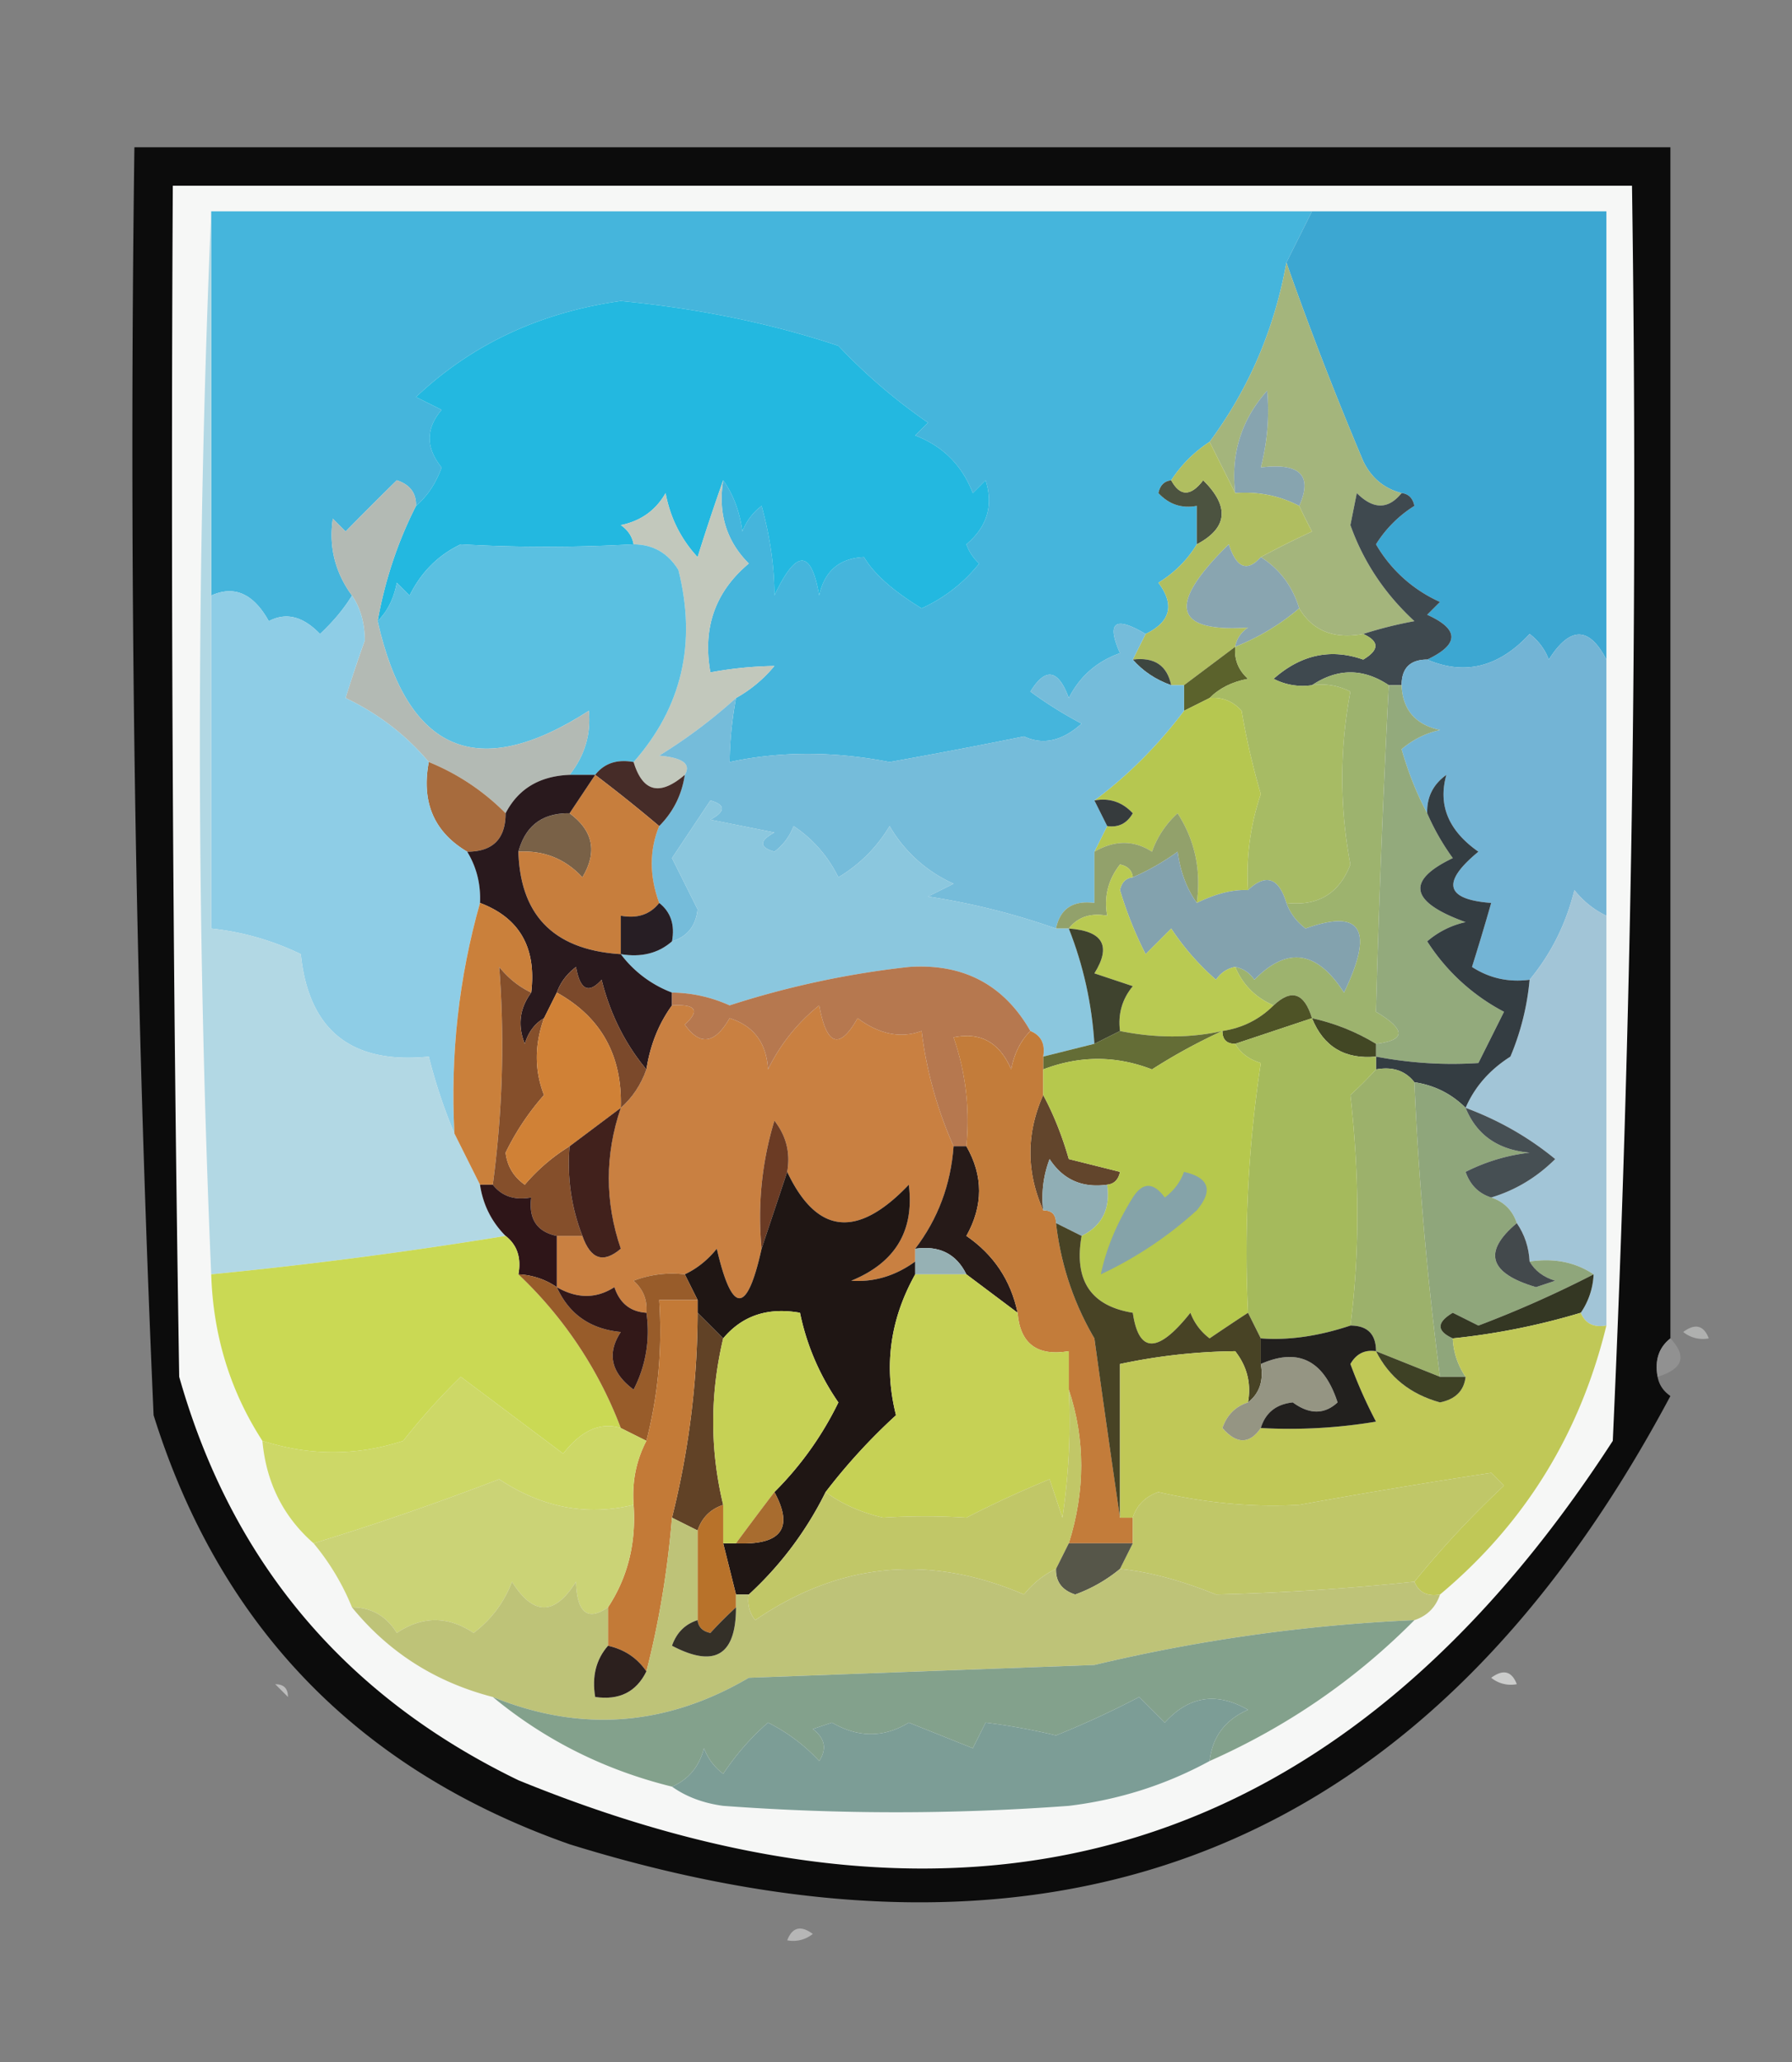 <svg xmlns="http://www.w3.org/2000/svg" width="140" height="161" style="shape-rendering:geometricPrecision;text-rendering:geometricPrecision;image-rendering:optimizeQuality;fill-rule:evenodd;clip-rule:evenodd"><rect width="100%" height="100%" fill="#808080" stroke="none"/><path style="opacity:1" fill="#0c0c0c" d="M130.5 104.5c-.904.709-1.237 1.709-1 3 .111.617.444 1.117 1 1.5-18.802 35.28-47.469 46.946-86 35-16.486-5.799-27.319-16.965-32.5-33.5a1721.363 1721.363 0 0 1-1.5-99h120v93z"/><path style="opacity:1" fill="#f6f7f6" d="M13.5 14.5h114c.479 32.73-.021 65.396-1.5 98-20.985 32.38-49.485 41.213-85.5 26.5-13.575-6.57-22.408-17.07-26.5-31.5a4325.12 4325.12 0 0 1-.5-93z"/><path style="opacity:1" fill="#45b5dc" d="M16.5 16.5h86l-2 4c-.93 5.187-2.93 9.853-6 14a10.174 10.174 0 0 0-3 3c-.543.06-.876.393-1 1 .825.886 1.825 1.219 3 1v3c-.73 1.212-1.73 2.212-3 3 1.289 1.72.955 3.053-1 4-2.4-1.427-3.067-.927-2 1.5-1.803.637-3.136 1.803-4 3.5-.824-2.248-1.824-2.414-3-.5a32.034 32.034 0 0 0 4 2.5c-1.512 1.362-3.012 1.696-4.5 1a462.608 462.608 0 0 1-10.5 2c-4.371-.852-8.538-.852-12.5 0 .019-1.608.185-3.274.5-5a10.521 10.521 0 0 0 3-2.5 29.816 29.816 0 0 0-5 .5c-.625-3.47.375-6.304 3-8.5-1.75-1.754-2.417-3.92-2-6.5.79 1.108 1.29 2.442 1.5 4a4.452 4.452 0 0 1 1.5-2c.668 2.426 1.002 4.759 1 7 1.707-3.636 2.874-3.636 3.5 0 .408-1.91 1.575-2.91 3.5-3 .766 1.303 2.266 2.637 4.5 4a12.134 12.134 0 0 0 4.5-3.5 3.646 3.646 0 0 1-1-1.5c1.624-1.369 2.124-3.035 1.5-5l-1 1c-.833-2.167-2.333-3.667-4.5-4.5l1-1a43.95 43.95 0 0 1-7-6c-5.222-1.742-10.889-2.909-17-3.5-6.328.894-11.662 3.394-16 7.5l2 1c-1.247 1.458-1.247 2.958 0 4.5-.442 1.239-1.11 2.239-2 3 .03-.997-.47-1.664-1.5-2a273.765 273.765 0 0 0-4 4l-1-1c-.322 2.189.178 4.189 1.5 6-.626 1.029-1.459 2.029-2.5 3-1.324-1.38-2.657-1.714-4-1-1.192-2.15-2.692-2.817-4.5-2v-30z"/><path style="opacity:1" fill="#3ca7d2" d="M102.5 16.5h23v35c-1.35-2.606-2.85-2.606-4.5 0a4.458 4.458 0 0 0-1.5-2c-2.396 2.592-5.063 3.258-8 2 2.518-1.194 2.518-2.36 0-3.5l1-1a10.914 10.914 0 0 1-5-4.5 9.419 9.419 0 0 1 3-3c-.124-.607-.457-.94-1-1-1.37-.356-2.37-1.19-3-2.5-2.2-5.21-4.2-10.376-6-15.5l2-4z"/><path style="opacity:1" fill="#23b8e0" d="M56.5 37.5a168.86 168.86 0 0 0-2 6c-1.306-1.412-2.14-3.079-2.5-5-.772 1.35-1.94 2.182-3.5 2.5.556.383.89.883 1 1.5-4.608.255-9.108.255-13.5 0-1.767.84-3.1 2.173-4 4l-1-1c-.232 1.237-.732 2.237-1.5 3 .578-3.206 1.578-6.206 3-9 .89-.761 1.558-1.761 2-3-1.247-1.542-1.247-3.042 0-4.5l-2-1c4.338-4.106 9.672-6.606 16-7.5 6.111.591 11.778 1.758 17 3.5a43.95 43.95 0 0 0 7 6l-1 1c2.167.833 3.667 2.333 4.5 4.5l1-1c.624 1.965.124 3.631-1.5 5 .21.586.543 1.086 1 1.5a12.134 12.134 0 0 1-4.5 3.5c-2.234-1.363-3.734-2.697-4.5-4-1.925.09-3.092 1.09-3.5 3-.626-3.636-1.793-3.636-3.5 0 .002-2.241-.332-4.574-1-7a4.452 4.452 0 0 0-1.5 2c-.21-1.558-.71-2.892-1.5-4z"/><path style="opacity:1" fill="#a4b57c" d="M100.5 20.5c1.8 5.124 3.8 10.29 6 15.5.63 1.31 1.63 2.144 3 2.5-1.042 1.291-2.208 1.291-3.5 0l-.5 2.5c1.02 2.868 2.687 5.368 5 7.5-1.405.26-2.738.593-4 1-2.281.423-3.948-.244-5-2-.526-1.73-1.526-3.064-3-4a70.746 70.746 0 0 1 4-2 44.147 44.147 0 0 1-1-2c1.067-2.38.067-3.38-3-3a17.64 17.64 0 0 0 .5-6c-2.023 2.27-2.856 4.936-2.5 8l-2-4c3.07-4.147 5.07-8.813 6-14z"/><path style="opacity:1" fill="#87a4af" d="M101.5 39.5c-1.542-.8-3.209-1.134-5-1-.356-3.064.477-5.73 2.5-8a17.64 17.64 0 0 1-.5 6c3.067-.38 4.067.62 3 3z"/><path style="opacity:1" fill="#4c5340" d="M91.5 37.5c.69 1.274 1.523 1.274 2.5 0 2.08 2.057 1.914 3.723-.5 5v-3c-1.175.219-2.175-.114-3-1 .124-.607.457-.94 1-1z"/><path style="opacity:1" fill="#b0be60" d="m94.5 34.5 2 4c1.791-.134 3.458.2 5 1 .304.65.637 1.316 1 2a70.746 70.746 0 0 0-4 2c-1.066 1.192-1.9.859-2.5-1-4.832 4.721-4.332 6.888 1.5 6.5-.556.383-.89.883-1 1.5l-4 3h-1c-.321-1.548-1.321-2.215-3-2l1-2c1.955-.947 2.289-2.28 1-4 1.27-.788 2.27-1.788 3-3 2.414-1.277 2.58-2.943.5-5-.977 1.274-1.81 1.274-2.5 0a10.174 10.174 0 0 1 3-3z"/><path style="opacity:1" fill="#c2c8bc" d="M56.5 37.5c-.417 2.58.25 4.746 2 6.5-2.625 2.196-3.625 5.03-3 8.5a29.816 29.816 0 0 1 5-.5 10.521 10.521 0 0 1-3 2.5 40.775 40.775 0 0 1-6 4.5c1.843.159 2.51.659 2 1.5-1.956 1.675-3.29 1.342-4-1 3.774-4.272 4.94-9.272 3.5-15-.816-1.323-1.983-1.99-3.5-2-.11-.617-.444-1.117-1-1.5 1.56-.318 2.728-1.15 3.5-2.5.36 1.921 1.194 3.588 2.5 5a168.86 168.86 0 0 1 2-6z"/><path style="opacity:1" fill="#3f494f" d="M109.5 38.5c.543.06.876.393 1 1a9.419 9.419 0 0 0-3 3 10.914 10.914 0 0 0 5 4.5l-1 1c2.518 1.14 2.518 2.306 0 3.5-1.333 0-2 .667-2 2h-1c-2-1.333-4-1.333-6 0a4.932 4.932 0 0 1-3-.5c2.141-1.891 4.474-2.391 7-1.5 1.273-.757 1.273-1.423 0-2a32.054 32.054 0 0 1 4-1c-2.313-2.132-3.98-4.632-5-7.5l.5-2.5c1.292 1.291 2.458 1.291 3.5 0z"/><path style="opacity:1" fill="#89a5b0" d="M98.5 43.5c1.474.936 2.474 2.27 3 4a17.904 17.904 0 0 1-5 3c.11-.617.444-1.117 1-1.5-5.832.388-6.332-1.779-1.5-6.5.6 1.859 1.434 2.192 2.5 1z"/><path style="opacity:1" fill="#5ac0e1" d="M49.5 42.5c1.517.01 2.684.677 3.5 2 1.44 5.728.274 10.728-3.5 15-1.291-.237-2.291.096-3 1h-2c1.182-1.503 1.682-3.17 1.5-5-8.678 5.584-14.178 3.25-16.5-7 .768-.763 1.268-1.763 1.5-3l1 1c.9-1.827 2.233-3.16 4-4 4.392.255 8.892.255 13.5 0z"/><path style="opacity:1" fill="#b3bab4" d="M32.5 39.5c-1.422 2.794-2.422 5.794-3 9 2.322 10.25 7.822 12.584 16.5 7 .182 1.83-.318 3.497-1.5 5-2.348.092-4.014 1.092-5 3a17.908 17.908 0 0 0-6-4c-1.772-2.106-3.938-3.773-6.5-5 .372-1.228.872-2.728 1.5-4.5-.014-1.385-.348-2.551-1-3.5-1.322-1.811-1.822-3.811-1.5-6l1 1a273.765 273.765 0 0 1 4-4c1.03.336 1.53 1.003 1.5 2z"/><path style="opacity:1" fill="#3d4640" d="M88.5 51.5c1.679-.215 2.679.452 3 2-1.21-.432-2.21-1.099-3-2z"/><path style="opacity:1" fill="#73b4d5" d="M125.5 51.5v20c-.958-.453-1.792-1.12-2.5-2-.653 2.64-1.82 4.973-3.5 7-1.644.213-3.144-.12-4.5-1 .487-1.544.987-3.21 1.5-5-3.579-.266-3.913-1.599-1-4-2.339-1.64-3.172-3.64-2.5-6-1.039.744-1.539 1.744-1.5 3-.806-1.497-1.472-3.164-2-5a6.807 6.807 0 0 1 3-1.5c-1.926-.422-2.926-1.59-3-3.5 0-1.333.667-2 2-2 2.937 1.258 5.604.592 8-2a4.458 4.458 0 0 1 1.5 2c1.65-2.606 3.15-2.606 4.5 0z"/><path style="opacity:1" fill="#5b622c" d="M96.5 50.5c-.086.996.248 1.83 1 2.5-1.237.232-2.237.732-3 1.5l-2 1v-2l4-3z"/><path style="opacity:1" fill="#a7bb64" d="M101.5 47.5c1.052 1.756 2.719 2.423 5 2 1.273.577 1.273 1.243 0 2-2.526-.891-4.859-.391-7 1.5.948.483 1.948.65 3 .5a4.932 4.932 0 0 1 3 .5 36.18 36.18 0 0 0 0 13.5c-.875 2.272-2.542 3.272-5 3-.605-1.981-1.605-2.315-3-1a19.524 19.524 0 0 1 1-7.5 56.691 56.691 0 0 1-1.5-6.5c-.67-.752-1.504-1.086-2.5-1 .763-.768 1.763-1.268 3-1.5-.752-.67-1.086-1.504-1-2.5a17.904 17.904 0 0 0 5-3z"/><path style="opacity:1" fill="#9db36e" d="M102.5 53.5c2-1.333 4-1.333 6 0a1001.95 1001.95 0 0 0-1 25.5c2.342 1.392 2.342 2.225 0 2.5a16.331 16.331 0 0 0-5-2c-.605-1.981-1.605-2.315-3-1-1.4-.6-2.4-1.6-3-3 .617.11 1.117.444 1.5 1 2.559-2.624 4.892-2.29 7 1 2.368-4.905 1.368-6.572-3-5-.717-.544-1.217-1.21-1.5-2 2.458.272 4.125-.728 5-3a36.18 36.18 0 0 1 0-13.5 4.932 4.932 0 0 0-3-.5z"/><path style="opacity:1" fill="#b6c750" d="M94.5 54.5c.996-.086 1.83.248 2.5 1a56.691 56.691 0 0 0 1.5 6.5 19.524 19.524 0 0 0-1 7.5c-1.16-.063-2.494.27-4 1 .352-2.573-.148-4.906-1.5-7a7.291 7.291 0 0 0-2 3c-1.414-.913-2.914-.913-4.5 0l1-2c.876.13 1.543-.203 2-1-.825-.886-1.825-1.219-3-1 2.611-1.945 4.945-4.278 7-7l2-1z"/><path style="opacity:1" fill="#93aa7c" d="M108.5 53.5h1c.074 1.91 1.074 3.078 3 3.5a6.807 6.807 0 0 0-3 1.5c.528 1.836 1.194 3.503 2 5a18.476 18.476 0 0 0 2 3.5c-3.685 1.761-3.352 3.428 1 5a6.807 6.807 0 0 0-3 1.5 15.854 15.854 0 0 0 6 5.5l-2 4a31.608 31.608 0 0 1-8-.5v-1c2.342-.275 2.342-1.108 0-2.5.213-8.204.547-16.704 1-25.5z"/><path style="opacity:1" fill="#75bcda" d="m89.5 49.5-1 2c.79.901 1.79 1.568 3 2h1v2c-2.055 2.722-4.389 5.055-7 7l1 2-1 2v4c-1.679-.215-2.679.452-3 2a54.875 54.875 0 0 0-10-2.5l2-1a10.915 10.915 0 0 1-5-4.5c-1 1.667-2.333 3-4 4-.827-1.662-1.993-2.995-3.5-4a4.452 4.452 0 0 1-1.5 2c-1.196-.346-1.196-.846 0-1.5l-5-1c1.196-.654 1.196-1.154 0-1.5l-3 4.5 2 4c-.139 1.301-.805 2.134-2 2.5.237-1.291-.096-2.291-1-3-.775-2.112-.775-4.112 0-6 1.1-1.105 1.767-2.438 2-4 .51-.841-.157-1.341-2-1.5a40.775 40.775 0 0 0 6-4.5 29.816 29.816 0 0 0-.5 5c3.962-.852 8.129-.852 12.5 0a462.608 462.608 0 0 0 10.5-2c1.488.696 2.988.362 4.5-1a32.034 32.034 0 0 1-4-2.5c1.176-1.914 2.176-1.748 3 .5.864-1.697 2.197-2.863 4-3.5-1.067-2.427-.4-2.927 2-1.5z"/><path style="opacity:1" fill="#a76b3d" d="M33.5 59.5a17.908 17.908 0 0 1 6 4c0 2-1 3-3 3-2.592-1.536-3.592-3.87-3-7z"/><path style="opacity:1" fill="#462c28" d="M46.5 60.5c.709-.904 1.709-1.237 3-1 .71 2.342 2.044 2.675 4 1-.233 1.562-.9 2.895-2 4a120.004 120.004 0 0 0-5-4z"/><path style="opacity:1" fill="#796147" d="M44.5 63.5c1.85 1.366 2.184 3.033 1 5-1.35-1.45-3.017-2.117-5-2 .548-2.032 1.881-3.032 4-3z"/><path style="opacity:1" fill="#363b3d" d="M85.5 62.5c1.175-.219 2.175.114 3 1-.457.797-1.124 1.13-2 1l-1-2z"/><path style="opacity:1" fill="#8ecde6" d="M27.5 46.5c.652.949.986 2.115 1 3.5a105.607 105.607 0 0 0-1.5 4.5c2.562 1.227 4.728 2.894 6.5 5-.592 3.13.408 5.464 3 7 .734 1.208 1.067 2.541 1 4-1.655 5.846-2.322 11.846-2 18a41.744 41.744 0 0 1-2-6c-6.05.61-9.383-2.057-10-8a21.034 21.034 0 0 0-7-2v-26c1.808-.817 3.308-.15 4.5 2 1.343-.714 2.676-.38 4 1 1.041-.971 1.874-1.971 2.5-3z"/><path style="opacity:1" fill="#c77e3d" d="M46.5 60.5c1.654 1.25 3.32 2.584 5 4-.775 1.888-.775 3.888 0 6-.709.904-1.709 1.237-3 1v3c-5.185-.325-7.852-2.991-8-8 1.983-.117 3.65.55 5 2 1.184-1.967.85-3.634-1-5l2-3z"/><path style="opacity:1" fill="#92a16b" d="M93.5 70.5c-.79-1.109-1.29-2.442-1.5-4a18.492 18.492 0 0 1-3.5 2c-.06-.543-.393-.876-1-1-.929 1.189-1.262 2.522-1 4-1.291-.237-2.291.096-3 1h-1c.321-1.548 1.321-2.215 3-2v-4c1.586-.913 3.086-.913 4.5 0a7.291 7.291 0 0 1 2-3c1.352 2.094 1.852 4.427 1.5 7z"/><path style="opacity:1" fill="#83a2ae" d="M93.5 70.5c1.506-.73 2.84-1.063 4-1 1.395-1.315 2.395-.981 3 1 .283.79.783 1.456 1.5 2 4.368-1.572 5.368.095 3 5-2.108-3.29-4.441-3.624-7-1-.383-.556-.883-.89-1.5-1-.617.11-1.117.444-1.5 1a19.894 19.894 0 0 1-3.5-4l-2 2a29.789 29.789 0 0 1-2-5c.124-.607.457-.94 1-1a18.492 18.492 0 0 0 3.5-2c.21 1.558.71 2.891 1.5 4z"/><path style="opacity:1" fill="#a2c5d7" d="M125.5 71.5v32c-.992.172-1.658-.162-2-1a5.727 5.727 0 0 0 1-3c-1.419-.951-3.085-1.284-5-1a5.727 5.727 0 0 0-1-3c-.333-1-1-1.667-2-2 1.886-.565 3.553-1.565 5-3-2.066-1.7-4.4-3.032-7-4 .707-1.634 1.873-2.968 3.5-4a20.088 20.088 0 0 0 1.5-6c1.68-2.027 2.847-4.36 3.5-7 .708.88 1.542 1.547 2.5 2z"/><path style="opacity:1" fill="#8bc7de" d="M82.5 72.5h1c1.134 2.87 1.8 5.87 2 9l-4 1c.172-.992-.162-1.658-1-2-2.077-3.623-5.244-5.29-9.5-5a70.545 70.545 0 0 0-14 3c-1.44-.648-2.94-.98-4.5-1a8.95 8.95 0 0 1-4-3c1.599.268 2.932-.066 4-1 1.195-.366 1.861-1.199 2-2.5l-2-4 3-4.5c1.196.346 1.196.846 0 1.5l5 1c-1.196.654-1.196 1.154 0 1.5a4.452 4.452 0 0 0 1.5-2c1.507 1.005 2.673 2.338 3.5 4 1.667-1 3-2.333 4-4a10.915 10.915 0 0 0 5 4.5l-2 1a54.875 54.875 0 0 1 10 2.5z"/><path style="opacity:1" fill="#271e24" d="M51.5 70.5c.904.709 1.237 1.709 1 3-1.068.934-2.401 1.268-4 1v-3c1.291.237 2.291-.096 3-1z"/><path style="opacity:1" fill="#29191d" d="M44.5 60.5h2l-2 3c-2.119-.032-3.452.968-4 3 .148 5.009 2.815 7.675 8 8a8.95 8.95 0 0 0 4 3v1c-1.038 1.43-1.704 3.097-2 5-1.663-1.993-2.83-4.326-3.5-7-1.016 1.134-1.683.8-2-1-.717.544-1.217 1.21-1.5 2l-1 2c-.722.418-1.222 1.084-1.5 2-.58-1.428-.412-2.762.5-4 .424-3.502-.91-5.835-4-7 .067-1.459-.266-2.792-1-4 2 0 3-1 3-3 .986-1.908 2.652-2.908 5-3z"/><path style="opacity:1" fill="#343d42" d="M119.5 76.5a20.088 20.088 0 0 1-1.5 6c-1.627 1.032-2.793 2.366-3.5 4-1.105-1.1-2.438-1.767-4-2-.709-.904-1.709-1.237-3-1v-1c2.676.508 5.343.675 8 .5l2-4a15.854 15.854 0 0 1-6-5.5 6.807 6.807 0 0 1 3-1.5c-4.352-1.572-4.685-3.239-1-5a18.476 18.476 0 0 1-2-3.5c-.039-1.256.461-2.256 1.5-3-.672 2.36.161 4.36 2.5 6-2.913 2.401-2.579 3.734 1 4a198.536 198.536 0 0 1-1.5 5c1.356.88 2.856 1.213 4.5 1z"/><path style="opacity:1" fill="#b9ca52" d="M88.5 68.5c-.543.06-.876.393-1 1a29.789 29.789 0 0 0 2 5l2-2a19.894 19.894 0 0 0 3.5 4c.383-.556.883-.89 1.5-1 .6 1.4 1.6 2.4 3 3-1.105 1.1-2.438 1.767-4 2-2.561.563-5.228.563-8 0-.17-1.322.163-2.489 1-3.5l-3-1c1.34-2.149.673-3.316-2-3.5.709-.904 1.709-1.237 3-1-.262-1.478.071-2.811 1-4 .607.124.94.457 1 1z"/><path style="opacity:1" fill="#3f432e" d="M83.5 72.5c2.673.184 3.34 1.351 2 3.5l3 1c-.837 1.011-1.17 2.178-1 3.5l-2 1c-.2-3.13-.866-6.13-2-9z"/><path style="opacity:1" fill="#c98041" d="M52.5 78.5c1.879-.107 2.212.393 1 1.5 1.182 1.678 2.348 1.512 3.5-.5 1.882.593 2.882 1.927 3 4a14.505 14.505 0 0 1 4-5c.582 3.168 1.582 3.501 3 1 1.705 1.263 3.372 1.597 5 1a31.571 31.571 0 0 0 2.5 9c-.222 3.004-1.222 5.67-3 8v1c-1.552 1.122-3.218 1.622-5 1.5 3.45-1.409 4.95-3.909 4.5-7.5-4.017 4.228-7.183 3.894-9.5-1 .262-1.478-.071-2.811-1-4a25.87 25.87 0 0 0-1 10c-1.14 5.152-2.306 5.152-3.5 0-.708.88-1.542 1.547-2.5 2a8.434 8.434 0 0 0-4 .5c.752.671 1.086 1.504 1 2.5-1.25-.077-2.083-.744-2.5-2-1.414.913-2.914.913-4.5 0v-4h2c.64 1.832 1.64 2.165 3 1-1.25-3.664-1.25-7.33 0-11 .901-.79 1.568-1.79 2-3 .296-1.903.962-3.57 2-5z"/><path style="opacity:1" fill="#b6784f" d="M80.5 80.5c-.768.763-1.268 1.763-1.5 3-.906-2.112-2.406-2.945-4.5-2.5.944 2.72 1.277 5.552 1 8.5h-1a31.571 31.571 0 0 1-2.5-9c-1.628.597-3.295.263-5-1-1.418 2.501-2.418 2.168-3-1a14.505 14.505 0 0 0-4 5c-.118-2.073-1.118-3.407-3-4-1.152 2.012-2.318 2.178-3.5.5 1.212-1.107.879-1.607-1-1.5v-1c1.56.02 3.06.352 4.5 1a70.545 70.545 0 0 1 14-3c4.256-.29 7.423 1.377 9.5 5z"/><path style="opacity:1" fill="#4e5326" d="m102.5 79.5-6 2c-.667 0-1-.333-1-1 1.562-.233 2.895-.9 4-2 1.395-1.315 2.395-.981 3 1z"/><path style="opacity:1" fill="#424724" d="M102.5 79.5c1.784.392 3.45 1.06 5 2v1c-2.433.227-4.099-.773-5-3z"/><path style="opacity:1" fill="#b2d8e4" d="M16.5 16.5v56c2.437.256 4.77.923 7 2 .617 5.943 3.95 8.61 10 8a41.744 41.744 0 0 0 2 6l2 4c.233 1.562.9 2.895 2 4a361.524 361.524 0 0 1-23 3 974.282 974.282 0 0 1 0-83z"/><path style="opacity:1" fill="#ca803b" d="M37.5 70.5c3.09 1.165 4.424 3.498 4 7-.958-.453-1.792-1.12-2.5-2 .434 5.596.267 11.263-.5 17h-1l-2-4c-.322-6.154.345-12.154 2-18z"/><path style="opacity:1" fill="#646d36" d="M95.5 80.5a43.985 43.985 0 0 0-5.5 3c-2.818-1.09-5.651-1.09-8.5 0v-1l4-1 2-1c2.772.563 5.439.563 8 0z"/><path style="opacity:1" fill="#7b492b" d="M50.5 83.5c-.432 1.21-1.099 2.21-2 3 .128-4.085-1.539-7.085-5-9 .283-.79.783-1.456 1.5-2 .317 1.8.984 2.134 2 1 .67 2.674 1.837 5.007 3.5 7z"/><path style="opacity:1" fill="#9cb16b" d="M107.5 83.5c1.291-.237 2.291.096 3 1a267.849 267.849 0 0 0 2 23l-5-2c0-1.333-.667-2-2-2 .722-5.577.722-11.577 0-18a30.968 30.968 0 0 0 2-2z"/><path style="opacity:1" fill="#8fa67b" d="M110.5 84.5c1.562.233 2.895.9 4 2 .86 2.114 2.527 3.28 5 3.5a14.729 14.729 0 0 0-5 1.5c.355 1.022 1.022 1.689 2 2 1 .333 1.667 1 2 2-2.678 2.249-2.178 3.915 1.5 5l1.5-.5c-.916-.278-1.582-.778-2-1.5 1.915-.284 3.581.049 5 1a86.761 86.761 0 0 1-9 4l-2-1c-1.273.757-1.273 1.423 0 2a5.727 5.727 0 0 0 1 3h-2a267.849 267.849 0 0 1-2-23z"/><path style="opacity:1" fill="#854f2b" d="M41.5 77.5c-.912 1.238-1.08 2.572-.5 4 .278-.916.778-1.582 1.5-2-.748 2.084-.748 4.084 0 6a19.955 19.955 0 0 0-3 4.5c.13 1.059.63 1.892 1.5 2.5a14.692 14.692 0 0 1 3.5-3c-.202 2.45.131 4.783 1 7h-2c-1.548-.321-2.215-1.321-2-3-1.291.237-2.291-.096-3-1 .767-5.737.934-11.404.5-17 .708.88 1.542 1.547 2.5 2z"/><path style="opacity:1" fill="#d08136" d="M43.5 77.5c3.461 1.915 5.128 4.915 5 9l-4 3c-1.294.79-2.46 1.79-3.5 3-.87-.608-1.37-1.441-1.5-2.5a19.955 19.955 0 0 1 3-4.5c-.748-1.916-.748-3.916 0-6l1-2z"/><path style="opacity:1" fill="#464f53" d="M114.5 86.5c2.6.968 4.934 2.3 7 4-1.447 1.435-3.114 2.435-5 3-.978-.311-1.645-.978-2-2a14.729 14.729 0 0 1 5-1.5c-2.473-.22-4.14-1.386-5-3.5z"/><path style="opacity:1" fill="#6b3b24" d="m61.5 91.5-2 6a25.87 25.87 0 0 1 1-10c.929 1.189 1.262 2.522 1 4z"/><path style="opacity:1" fill="#a5ba5c" d="M102.5 79.5c.901 2.227 2.567 3.227 5 3v1a30.968 30.968 0 0 1-2 2c.722 6.423.722 12.423 0 18-2.499.832-4.832 1.165-7 1l-1-2a98.284 98.284 0 0 1 1-19.5c-.916-.278-1.582-.778-2-1.5l6-2z"/><path style="opacity:1" fill="#261a18" d="M74.5 89.5h1c1.322 2.302 1.322 4.635 0 7 2.136 1.469 3.47 3.469 4 6l-4-3c-.787-1.604-2.12-2.27-4-2 1.778-2.33 2.778-4.996 3-8z"/><path style="opacity:1" fill="#62452c" d="M81.5 85.5c.806 1.497 1.472 3.164 2 5l4 1c-.124.607-.457.94-1 1-1.951.273-3.451-.393-4.5-2a8.434 8.434 0 0 0-.5 4c-1.333-3-1.333-6 0-9z"/><path style="opacity:1" fill="#c37c3a" d="M80.5 80.5c.838.342 1.172 1.008 1 2v3c-1.333 3-1.333 6 0 9 .667 0 1 .333 1 1 .378 3.241 1.378 6.241 3 9 .667 4.817 1.334 9.483 2 14h1v2h-5c1.29-4.101 1.29-8.101 0-12v-3c-2.473.412-3.806-.588-4-3-.53-2.531-1.864-4.531-4-6 1.322-2.365 1.322-4.698 0-7 .277-2.948-.056-5.78-1-8.5 2.094-.445 3.594.388 4.5 2.5.232-1.237.732-2.237 1.5-3z"/><path style="opacity:1" fill="#41211c" d="M48.5 86.5c-1.25 3.67-1.25 7.336 0 11-1.36 1.165-2.36.832-3-1-.869-2.217-1.202-4.55-1-7l4-3z"/><path style="opacity:1" fill="#90aeb5" d="M86.5 92.5c.27 1.88-.396 3.213-2 4l-2-1c0-.667-.333-1-1-1a8.434 8.434 0 0 1 .5-4c1.049 1.607 2.549 2.273 4.5 2z"/><path style="opacity:1" fill="#2e1518" d="M37.5 92.5h1c.709.904 1.709 1.237 3 1-.215 1.679.452 2.679 2 3v4a5.728 5.728 0 0 0-3-1c.237-1.291-.096-2.291-1-3-1.1-1.105-1.767-2.438-2-4z"/><path style="opacity:1" fill="#1f1614" d="M61.5 91.5c2.317 4.894 5.483 5.228 9.5 1 .45 3.591-1.05 6.091-4.5 7.5 1.782.122 3.448-.378 5-1.5v1c-1.966 3.512-2.466 7.178-1.5 11a46.117 46.117 0 0 0-5.5 6 27.211 27.211 0 0 1-6 8h-1l-1-4h1c3.535.163 4.535-1.17 3-4a25.82 25.82 0 0 0 5-7 18.958 18.958 0 0 1-3-7c-2.51-.446-4.51.22-6 2l-2-2v-1l-1-2c.958-.453 1.792-1.12 2.5-2 1.194 5.152 2.36 5.152 3.5 0l2-6z"/><path style="opacity:1" fill="#43494c" d="M118.5 95.5c.61.891.943 1.891 1 3 .418.722 1.084 1.222 2 1.5l-1.5.5c-3.678-1.085-4.178-2.751-1.5-5z"/><path style="opacity:1" fill="#96b1b4" d="M71.5 97.5c1.88-.27 3.213.396 4 2h-4v-2z"/><path style="opacity:1" fill="#b6c84d" d="M95.5 80.5c0 .667.333 1 1 1 .418.722 1.084 1.222 2 1.5a98.284 98.284 0 0 0-1 19.5c-.982.641-1.982 1.307-3 2a4.451 4.451 0 0 1-1.5-2c-2.536 3.196-4.036 3.196-4.5 0-3.28-.531-4.613-2.53-4-6 1.604-.787 2.27-2.12 2-4 .543-.06.876-.393 1-1l-4-1c-.528-1.836-1.194-3.503-2-5v-2c2.849-1.09 5.682-1.09 8.5 0a43.985 43.985 0 0 1 5.5-3z"/><path style="opacity:1" fill="#85a3a9" d="M92.5 91.5c1.965.448 2.298 1.448 1 3a30.118 30.118 0 0 1-7.5 5c.42-2.003 1.253-4.003 2.5-6 .774-1.211 1.607-1.211 2.5 0 .717-.544 1.217-1.21 1.5-2z"/><path style="opacity:1" fill="#cad954" d="M39.5 96.5c.904.709 1.237 1.709 1 3a32.166 32.166 0 0 1 8 12c-1.585-.485-3.085.181-4.5 2l-8-6a51.182 51.182 0 0 0-4.5 5c-3.627 1.186-7.294 1.186-11 0-2.513-3.878-3.846-8.211-4-13a361.524 361.524 0 0 0 23-3z"/><path style="opacity:1" fill="#484325" d="m82.5 95.5 2 1c-.613 3.47.72 5.469 4 6 .464 3.196 1.964 3.196 4.5 0a4.451 4.451 0 0 0 1.5 2 184.223 184.223 0 0 1 3-2l1 2v2c.237 1.291-.096 2.291-1 3 .262-1.478-.071-2.811-1-4a45.395 45.395 0 0 0-9 1v12c-.666-4.517-1.333-9.183-2-14-1.622-2.759-2.622-5.759-3-9z"/><path style="opacity:1" fill="#343723" d="M124.5 99.5a5.727 5.727 0 0 1-1 3 53.768 53.768 0 0 1-10 2c-1.273-.577-1.273-1.243 0-2l2 1a86.761 86.761 0 0 0 9-4z"/><path style="opacity:.376" fill="#fefffe" d="M133.5 104.5a2.428 2.428 0 0 1-2-.5c.937-.692 1.603-.525 2 .5z"/><path style="opacity:1" fill="#985c2a" d="M40.5 99.5a5.728 5.728 0 0 1 3 1c.953 2.11 2.62 3.277 5 3.5-1.103 1.68-.77 3.18 1 4.5a9.864 9.864 0 0 0 1-6c.086-.996-.248-1.829-1-2.5a8.434 8.434 0 0 1 4-.5l1 2h-3c.256 3.769-.077 7.436-1 11l-2-1a32.166 32.166 0 0 0-8-12z"/><path style="opacity:1" fill="#321818" d="M43.5 100.5c1.586.913 3.086.913 4.5 0 .417 1.256 1.25 1.923 2.5 2a9.864 9.864 0 0 1-1 6c-1.77-1.32-2.103-2.82-1-4.5-2.38-.223-4.047-1.39-5-3.5z"/><path style="opacity:1" fill="#c0c857" d="M123.5 102.5c.342.838 1.008 1.172 2 1-2.069 8.485-6.402 15.485-13 21-.992.172-1.658-.162-2-1a74.353 74.353 0 0 1 7-7.5l-1-1a529.155 529.155 0 0 0-15 2.5c-3.555.202-7.222-.131-11-1-1.022.355-1.689 1.022-2 2h-1v-12a45.395 45.395 0 0 1 9-1c.929 1.189 1.262 2.522 1 4-.978.311-1.644.978-2 2 1.114 1.276 2.114 1.276 3 0a40.914 40.914 0 0 0 9-.5 37.138 37.138 0 0 1-2-4.5c.457-.798 1.124-1.131 2-1 1.019 2.025 2.685 3.359 5 4 1.213-.247 1.88-.914 2-2a5.727 5.727 0 0 1-1-3 53.768 53.768 0 0 0 10-2z"/><path style="opacity:.314" fill="#fefffe" d="M133.5 104.5c1.333.667 1.333.667 0 0z"/><path style="opacity:1" fill="#614226" d="m54.5 102.5 2 2c-1.038 4.371-1.038 8.705 0 13-1 .333-1.667 1-2 2l-2-1a66.474 66.474 0 0 0 2-16z"/><path style="opacity:1" fill="#919191" d="M130.5 104.5c1.315 1.395.981 2.395-1 3-.237-1.291.096-2.291 1-3z"/><path style="opacity:1" fill="#3e4125" d="m107.5 105.5 5 2h2c-.12 1.086-.787 1.753-2 2-2.315-.641-3.981-1.975-5-4z"/><path style="opacity:.439" fill="#fdfefd" d="M132.5 106.5c1.333.667 1.333.667 0 0z"/><path style="opacity:1" fill="#c37a37" d="M54.5 101.5v1a66.474 66.474 0 0 1-2 16c-.35 4.184-1.018 8.184-2 12-.722-1.051-1.722-1.718-3-2v-3c1.54-2.338 2.206-5.005 2-8-.134-1.792.2-3.458 1-5 .923-3.564 1.256-7.231 1-11h3z"/><path style="opacity:1" fill="#c6d155" d="M60.5 116.5a301.462 301.462 0 0 0-3 4h-1v-3c-1.038-4.295-1.038-8.629 0-13 1.49-1.78 3.49-2.446 6-2a18.958 18.958 0 0 0 3 7 25.82 25.82 0 0 1-5 7z"/><path style="opacity:1" fill="#959583" d="M98.5 111.5c-.886 1.276-1.886 1.276-3 0 .356-1.022 1.022-1.689 2-2 .904-.709 1.237-1.709 1-3 2.923-1.294 4.923-.294 6 3-1.033.952-2.2.952-3.5 0-1.301.139-2.134.805-2.5 2z"/><path style="opacity:1" fill="#cdd867" d="m48.5 111.5 2 1c-.8 1.542-1.134 3.208-1 5-3.654.886-7.154.22-10.5-2-5.127 1.957-9.96 3.624-14.5 5-2.373-2.079-3.706-4.746-4-8 3.706 1.186 7.373 1.186 11 0a51.182 51.182 0 0 1 4.5-5l8 6c1.415-1.819 2.915-2.485 4.5-2z"/><path style="opacity:1" fill="#c6d155" d="M71.5 99.5h4l4 3c.194 2.412 1.527 3.412 4 3v3a50.442 50.442 0 0 1-.5 10l-1-3a83.614 83.614 0 0 0-6.5 3 51.076 51.076 0 0 0-6.5 0c-1.728-.399-3.228-1.066-4.5-2a46.117 46.117 0 0 1 5.5-6c-.966-3.822-.466-7.488 1.5-11z"/><path style="opacity:1" fill="#22201e" d="M105.5 103.5c1.333 0 2 .667 2 2-.876-.131-1.543.202-2 1a37.138 37.138 0 0 0 2 4.5 40.914 40.914 0 0 1-9 .5c.366-1.195 1.199-1.861 2.5-2 1.3.952 2.467.952 3.5 0-1.077-3.294-3.077-4.294-6-3v-2c2.168.165 4.501-.168 7-1z"/><path style="opacity:.314" fill="#fefffe" d="M130.5 111.5c1.333.667 1.333.667 0 0z"/><path style="opacity:.439" fill="#fdfefd" d="M129.5 113.5c1.333.667 1.333.667 0 0z"/><path style="opacity:1" fill="#cbd376" d="M49.5 117.5c.206 2.995-.46 5.662-2 8-1.592 1.102-2.425.435-2.5-2-1.667 2.667-3.333 2.667-5 0a8.908 8.908 0 0 1-3 4c-2-1.333-4-1.333-6 0-.816-1.323-1.983-1.989-3.5-2a18.95 18.95 0 0 0-3-5c4.54-1.376 9.373-3.043 14.5-5 3.346 2.22 6.846 2.886 10.5 2z"/><path style="opacity:1" fill="#c1c767" d="M83.5 108.5c1.29 3.899 1.29 7.899 0 12l-1 2c-.958.453-1.792 1.119-2.5 2-7.398-3.18-14.398-2.513-21 2a2.427 2.427 0 0 1-.5-2 27.211 27.211 0 0 0 6-8c1.272.934 2.772 1.601 4.5 2a51.076 51.076 0 0 1 6.5 0 83.614 83.614 0 0 1 6.5-3l1 3c.498-3.317.665-6.65.5-10z"/><path style="opacity:.439" fill="#fdfefd" d="M128.5 115.5c1.333.667 1.333.667 0 0z"/><path style="opacity:1" fill="#c0c768" d="M110.5 123.5c-5.051.535-10.217.869-15.5 1-2.767-1.115-5.267-1.781-7.5-2l1-2v-2c.311-.978.978-1.645 2-2 3.778.869 7.445 1.202 11 1a529.155 529.155 0 0 1 15-2.5l1 1a74.353 74.353 0 0 0-7 7.5z"/><path style="opacity:.439" fill="#fdfefd" d="M127.5 117.5c1.333.667 1.333.667 0 0z"/><path style="opacity:1" fill="#a86c2f" d="M60.5 116.5c1.535 2.83.535 4.163-3 4a301.462 301.462 0 0 1 3-4z"/><path style="opacity:.502" fill="#fefffe" d="M125.5 120.5c1.333.667 1.333.667 0 0z"/><path style="opacity:1" fill="#565649" d="M83.5 120.5h5l-1 2a11.804 11.804 0 0 1-3.5 2c-1.03-.336-1.53-1.003-1.5-2l1-2z"/><path style="opacity:1" fill="#b8722a" d="M56.5 117.5v3l1 4v1a30.968 30.968 0 0 0-2 2c-.607-.124-.94-.457-1-1v-7c.333-1 1-1.667 2-2z"/><path style="opacity:1" fill="#bec378" d="m52.5 118.5 2 1v7c-.978.311-1.645.978-2 2 3.333 1.752 5 .752 5-3v-1h1a2.427 2.427 0 0 0 .5 2c6.602-4.513 13.602-5.18 21-2 .708-.881 1.542-1.547 2.5-2-.03.997.47 1.664 1.5 2a11.804 11.804 0 0 0 3.5-2c2.233.219 4.733.885 7.5 2a192.399 192.399 0 0 0 15.5-1c.342.838 1.008 1.172 2 1-.333 1-1 1.667-2 2a132.795 132.795 0 0 0-25 3.5l-27 1c-6.467 3.791-13.134 4.291-20 1.5-4.476-1.157-8.142-3.49-11-7 1.517.011 2.684.677 3.5 2 2-1.333 4-1.333 6 0a8.908 8.908 0 0 0 3-4c1.667 2.667 3.333 2.667 5 0 .075 2.435.908 3.102 2.5 2v3c-.934 1.068-1.268 2.401-1 4 1.88.271 3.213-.396 4-2 .982-3.816 1.65-7.816 2-12z"/><path style="opacity:1" fill="#343028" d="M57.5 125.5c0 3.752-1.667 4.752-5 3 .355-1.022 1.022-1.689 2-2 .06.543.393.876 1 1a30.968 30.968 0 0 1 2-2z"/><path style="opacity:.314" fill="#fefffe" d="M19.5 128.5c1.333.667 1.333.667 0 0z"/><path style="opacity:1" fill="#2c201e" d="M47.5 128.5c1.278.282 2.278.949 3 2-.787 1.604-2.12 2.271-4 2-.268-1.599.066-2.932 1-4z"/><path style="opacity:.686" fill="#fdfefd" d="M21.5 131.5c-.667-1.333-.667-1.333 0 0z"/><path style="opacity:.606" fill="#fdfefd" d="M118.5 131.5a2.428 2.428 0 0 1-2-.5c.937-.692 1.603-.525 2 .5z"/><path style="opacity:.471" fill="#fefffe" d="M21.5 131.5c.667 0 1 .333 1 1l-1-1z"/><path style="opacity:1" fill="#83a18c" d="M110.5 126.5c-4.6 4.641-9.934 8.308-16 11 .212-1.884 1.212-3.217 3-4-2.45-1.41-4.616-1.076-6.5 1l-2-2a72.871 72.871 0 0 1-6.5 3 49.892 49.892 0 0 0-5.5-1l-1 2-5-2c-1.945 1.192-3.945 1.192-6 0l-1.5.5c.95.718 1.117 1.551.5 2.5a13.923 13.923 0 0 0-4-3 19.897 19.897 0 0 0-3.5 4 4.451 4.451 0 0 1-1.5-2c-.377 1.442-1.21 2.442-2.5 3-5.253-1.293-9.92-3.626-14-7 6.866 2.791 13.533 2.291 20-1.5l27-1a132.795 132.795 0 0 1 25-3.5z"/><path style="opacity:.502" fill="#fefffe" d="M118.5 131.5c1.333.667 1.333.667 0 0z"/><path style="opacity:.314" fill="#fefffe" d="M22.5 132.5c1.333.667 1.333.667 0 0z"/><path style="opacity:1" fill="#7c9d96" d="M94.5 137.5c-3.412 1.859-7.078 3.026-11 3.5-9 .667-18 .667-27 0-1.558-.21-2.892-.71-4-1.5 1.29-.558 2.123-1.558 2.5-3a4.451 4.451 0 0 0 1.5 2 19.897 19.897 0 0 1 3.5-4 13.923 13.923 0 0 1 4 3c.617-.949.45-1.782-.5-2.5l1.5-.5c2.055 1.192 4.055 1.192 6 0l5 2 1-2c1.799.221 3.632.554 5.5 1a72.871 72.871 0 0 0 6.5-3l2 2c1.884-2.076 4.05-2.41 6.5-1-1.788.783-2.788 2.116-3 4z"/><path style="opacity:.376" fill="#fefffe" d="M119.5 133.5c1.333.667 1.333.667 0 0z"/><path style="opacity:.686" fill="#fdfefd" d="M26.5 135.5c-.667-1.333-.667-1.333 0 0z"/><path style="opacity:.843" fill="#fdfefd" d="M117.5 134.5c1.333.667 1.333.667 0 0z"/><path style="opacity:.502" fill="#fefffe" d="M26.5 135.5c1.333.667 1.333.667 0 0z"/><path style="opacity:.624" fill="#fdfefd" d="M117.5 135.5c-.667.667-.667.667 0 0z"/><path style="opacity:.345" fill="#fdfefd" d="M116.5 136.5c-.667.667-.667.667 0 0z"/><path style="opacity:.78" fill="#fdfefd" d="M29.5 137.5c1.333.667 1.333.667 0 0z"/><path style="opacity:.004" fill="#fdfefd" d="M107.5 138.5c1.333.667 1.333.667 0 0z"/><path style="opacity:.004" fill="#fefffe" d="M107.5 139.5c-.667.667-.667.667 0 0z"/><path style="opacity:.502" fill="#fefffe" d="M85.5 148.5c1.333.667 1.333.667 0 0z"/><path style="opacity:.424" fill="#fefefe" d="M61.5 151.5c.397-1.025 1.063-1.192 2-.5a2.429 2.429 0 0 1-2 .5z"/></svg>